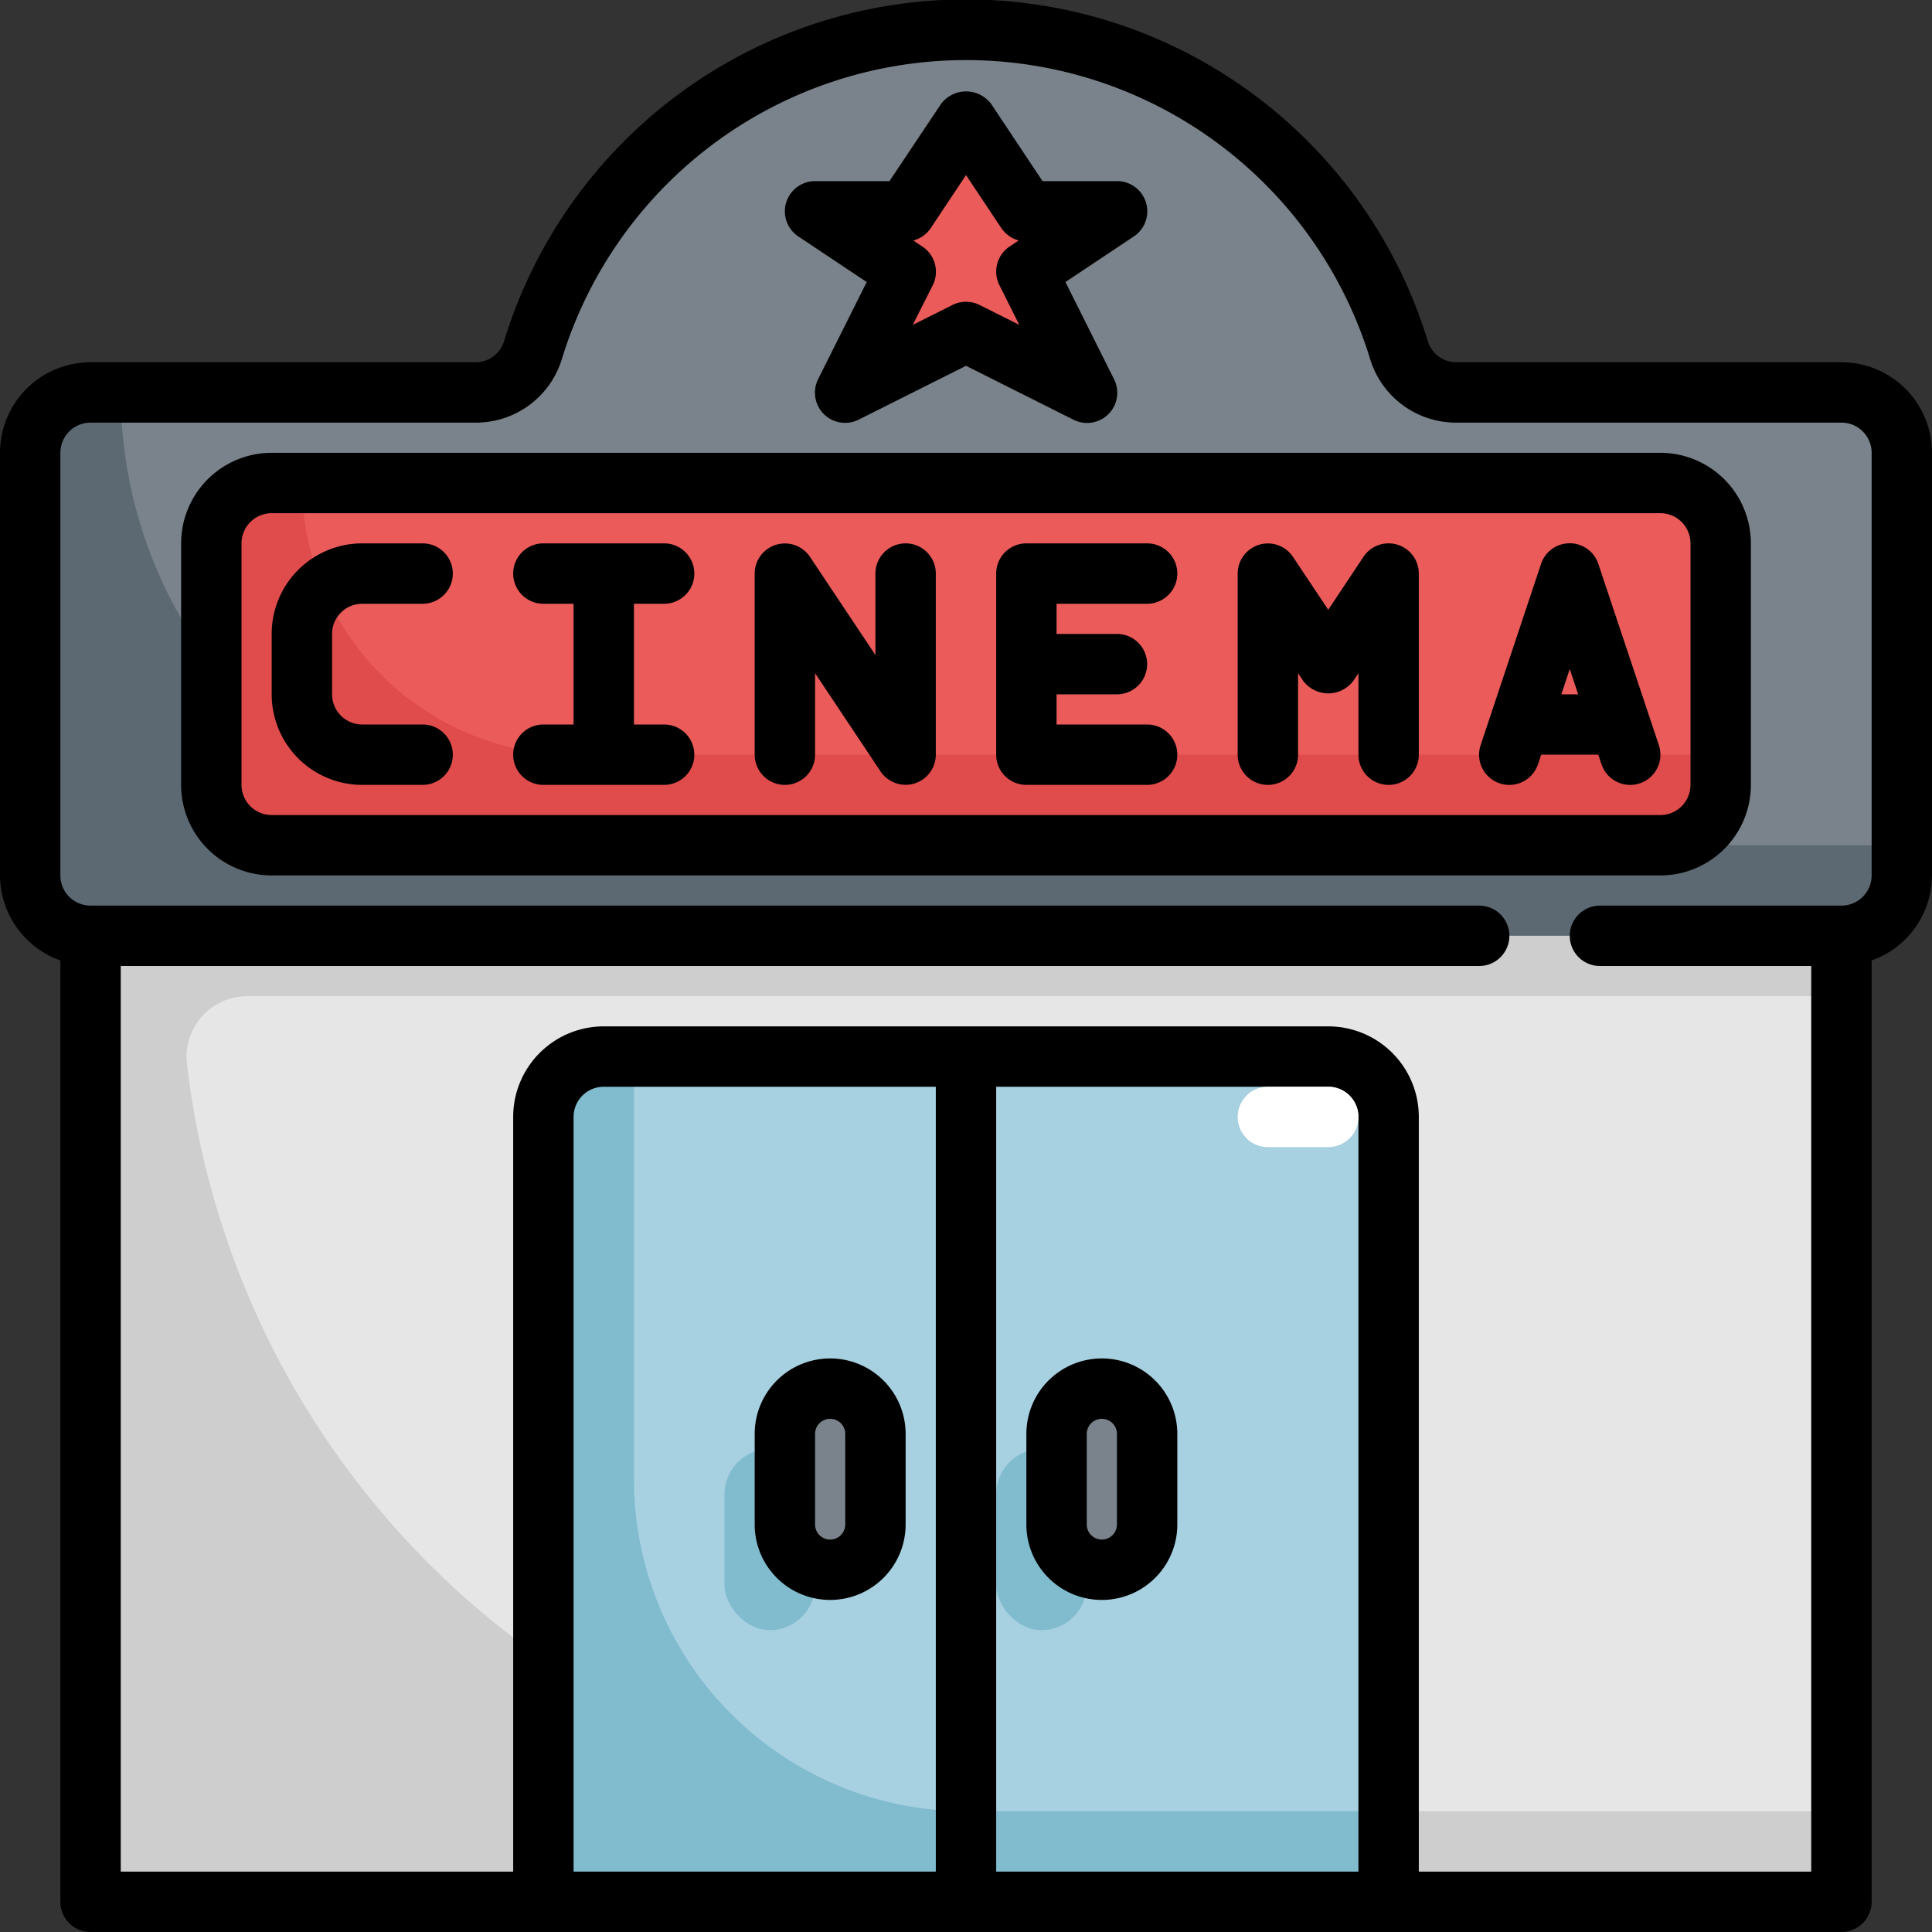 <svg xmlns="http://www.w3.org/2000/svg" viewBox="0 0 64 64"><rect x="0" y="0" width="64" height="64" fill="#333333" stroke="none"/><g id="Layer_31" data-name="Layer 31"><path d="M61,13H48.242a1.986,1.986,0,0,1-1.9-1.4,15,15,0,0,0-28.684,0,1.986,1.986,0,0,1-1.9,1.4H3a2,2,0,0,0-2,2V29a2,2,0,0,0,2,2H61a2,2,0,0,0,2-2V15A2,2,0,0,0,61,13Z" style="fill:#7a838b"/><path d="M19,28A15,15,0,0,1,4,13H3a2,2,0,0,0-2,2V29a2,2,0,0,0,2,2H61a2,2,0,0,0,2-2V28Z" style="fill:#5d6972"/><rect x="3" y="31" width="58" height="32" style="fill:#e6e6e6"/><path d="M61,31H3V63H61V60H34A28,28,0,0,1,6.191,35.221a2.005,2.005,0,0,1,2-2.221H61Z" style="fill:#cecece"/><rect x="7" y="16" width="50" height="12" rx="2" style="fill:#ea5b5a"/><path d="M19,25a9,9,0,0,1-9-9H9a2,2,0,0,0-2,2v8a2,2,0,0,0,2,2H55a2,2,0,0,0,2-2V25Z" style="fill:#e04b4b"/><path d="M32,35H44a2,2,0,0,1,2,2V63a0,0,0,0,1,0,0H32a0,0,0,0,1,0,0V35A0,0,0,0,1,32,35Z" style="fill:#a7d0e1"/><rect x="32" y="60" width="14" height="3" style="fill:#80bbce"/><path d="M20,35H32a0,0,0,0,1,0,0V63a0,0,0,0,1,0,0H18a0,0,0,0,1,0,0V37A2,2,0,0,1,20,35Z" style="fill:#a7d0e1"/><rect x="24" y="48" width="3" height="6" rx="1.5" style="fill:#80bbce"/><rect x="33" y="48" width="3" height="6" rx="1.5" style="fill:#80bbce"/><path d="M21,49V35H20a2,2,0,0,0-2,2V63H32V60h0A11,11,0,0,1,21,49Z" style="fill:#80bbce"/><rect x="26" y="46" width="3" height="6" rx="1.5" style="fill:#7a838b"/><rect x="35" y="46" width="3" height="6" rx="1.5" style="fill:#7a838b"/><polygon points="32 4 34 7 37 7 34 9 36 13 32 11 28 13 30 9 27 7 30 7 32 4" style="fill:#ea5b5a"/><path d="M55,15H9a3,3,0,0,0-3,3v8a3,3,0,0,0,3,3H55a3,3,0,0,0,3-3V18A3,3,0,0,0,55,15Zm1,11a1,1,0,0,1-1,1H9a1,1,0,0,1-1-1V18a1,1,0,0,1,1-1H55a1,1,0,0,1,1,1Z"/><path d="M12,20h2a1,1,0,0,0,0-2H12a3,3,0,0,0-3,3v2a3,3,0,0,0,3,3h2a1,1,0,0,0,0-2H12a1,1,0,0,1-1-1V21A1,1,0,0,1,12,20Z"/><path d="M22,20a1,1,0,0,0,0-2H18a1,1,0,0,0,0,2h1v4H18a1,1,0,0,0,0,2h4a1,1,0,0,0,0-2H21V20Z"/><path d="M30,18a1,1,0,0,0-1,1v2.7l-2.168-3.252A1,1,0,0,0,25,19v6a1,1,0,0,0,2,0V22.3l2.168,3.252A1,1,0,0,0,31,25V19A1,1,0,0,0,30,18Z"/><path d="M38,20a1,1,0,0,0,0-2H34a1,1,0,0,0-1,1v6a1,1,0,0,0,1,1h4a1,1,0,0,0,0-2H35V23h2a1,1,0,0,0,0-2H35V20Z"/><path d="M46.29,18.043a1,1,0,0,0-1.122.4L44,20.2l-1.168-1.752A1,1,0,0,0,41,19v6a1,1,0,0,0,2,0V22.3l.168.252a1.039,1.039,0,0,0,1.664,0L45,22.3V25a1,1,0,0,0,2,0V19A1,1,0,0,0,46.29,18.043Z"/><path d="M52.948,18.684a1,1,0,0,0-1.9,0l-2,6a1,1,0,0,0,1.9.632L51.054,25h1.892l.106.316a1,1,0,1,0,1.9-.632ZM51.721,23,52,22.162l.279.838Z"/><path d="M27.5,53A2.5,2.5,0,0,0,30,50.5v-3a2.5,2.5,0,0,0-5,0v3A2.5,2.5,0,0,0,27.5,53ZM27,47.5a.5.5,0,0,1,1,0v3a.5.5,0,0,1-1,0Z"/><path d="M36.5,45A2.5,2.5,0,0,0,34,47.5v3a2.5,2.5,0,0,0,5,0v-3A2.5,2.5,0,0,0,36.5,45Zm.5,5.5a.5.5,0,0,1-1,0v-3a.5.5,0,0,1,1,0Z"/><path d="M61,12H48.242a.983.983,0,0,1-.944-.7,16,16,0,0,0-30.6,0,.983.983,0,0,1-.944.7H3a3,3,0,0,0-3,3V29a3,3,0,0,0,2,2.816V63a1,1,0,0,0,1,1H61a1,1,0,0,0,1-1V31.816A3,3,0,0,0,64,29V15A3,3,0,0,0,61,12ZM31,62H19V37a1,1,0,0,1,1-1H31Zm2,0V36H44a1,1,0,0,1,1,1V62ZM62,29a1,1,0,0,1-1,1H53a1,1,0,0,0,0,2h7V62H47V37a3,3,0,0,0-3-3H20a3,3,0,0,0-3,3V62H4V32H49a1,1,0,0,0,0-2H3a1,1,0,0,1-1-1V15a1,1,0,0,1,1-1H15.758a2.973,2.973,0,0,0,2.856-2.11,14,14,0,0,1,26.772,0A2.973,2.973,0,0,0,48.242,14H61a1,1,0,0,1,1,1Z"/><path d="M26.445,7.832l2.266,1.511-1.606,3.21A1,1,0,0,0,28.447,13.9L32,12.118,35.553,13.9A1,1,0,0,0,36.9,12.553l-1.606-3.21,2.266-1.511A1,1,0,0,0,37,6H34.535l-1.7-2.555a1.039,1.039,0,0,0-1.664,0L29.465,6H27a1,1,0,0,0-.555,1.832Zm4.11.336-.3-.2a1.008,1.008,0,0,0,.578-.413L32,5.8l1.168,1.752a1.008,1.008,0,0,0,.578.413l-.3.2a1,1,0,0,0-.34,1.279l.659,1.317-1.317-.659a1,1,0,0,0-.894,0l-1.317.659L30.9,9.447A1,1,0,0,0,30.555,8.168Z"/><path d="M44,38H42a1,1,0,0,1,0-2h2a1,1,0,0,1,0,2Z" style="fill:#fff"/></g></svg>